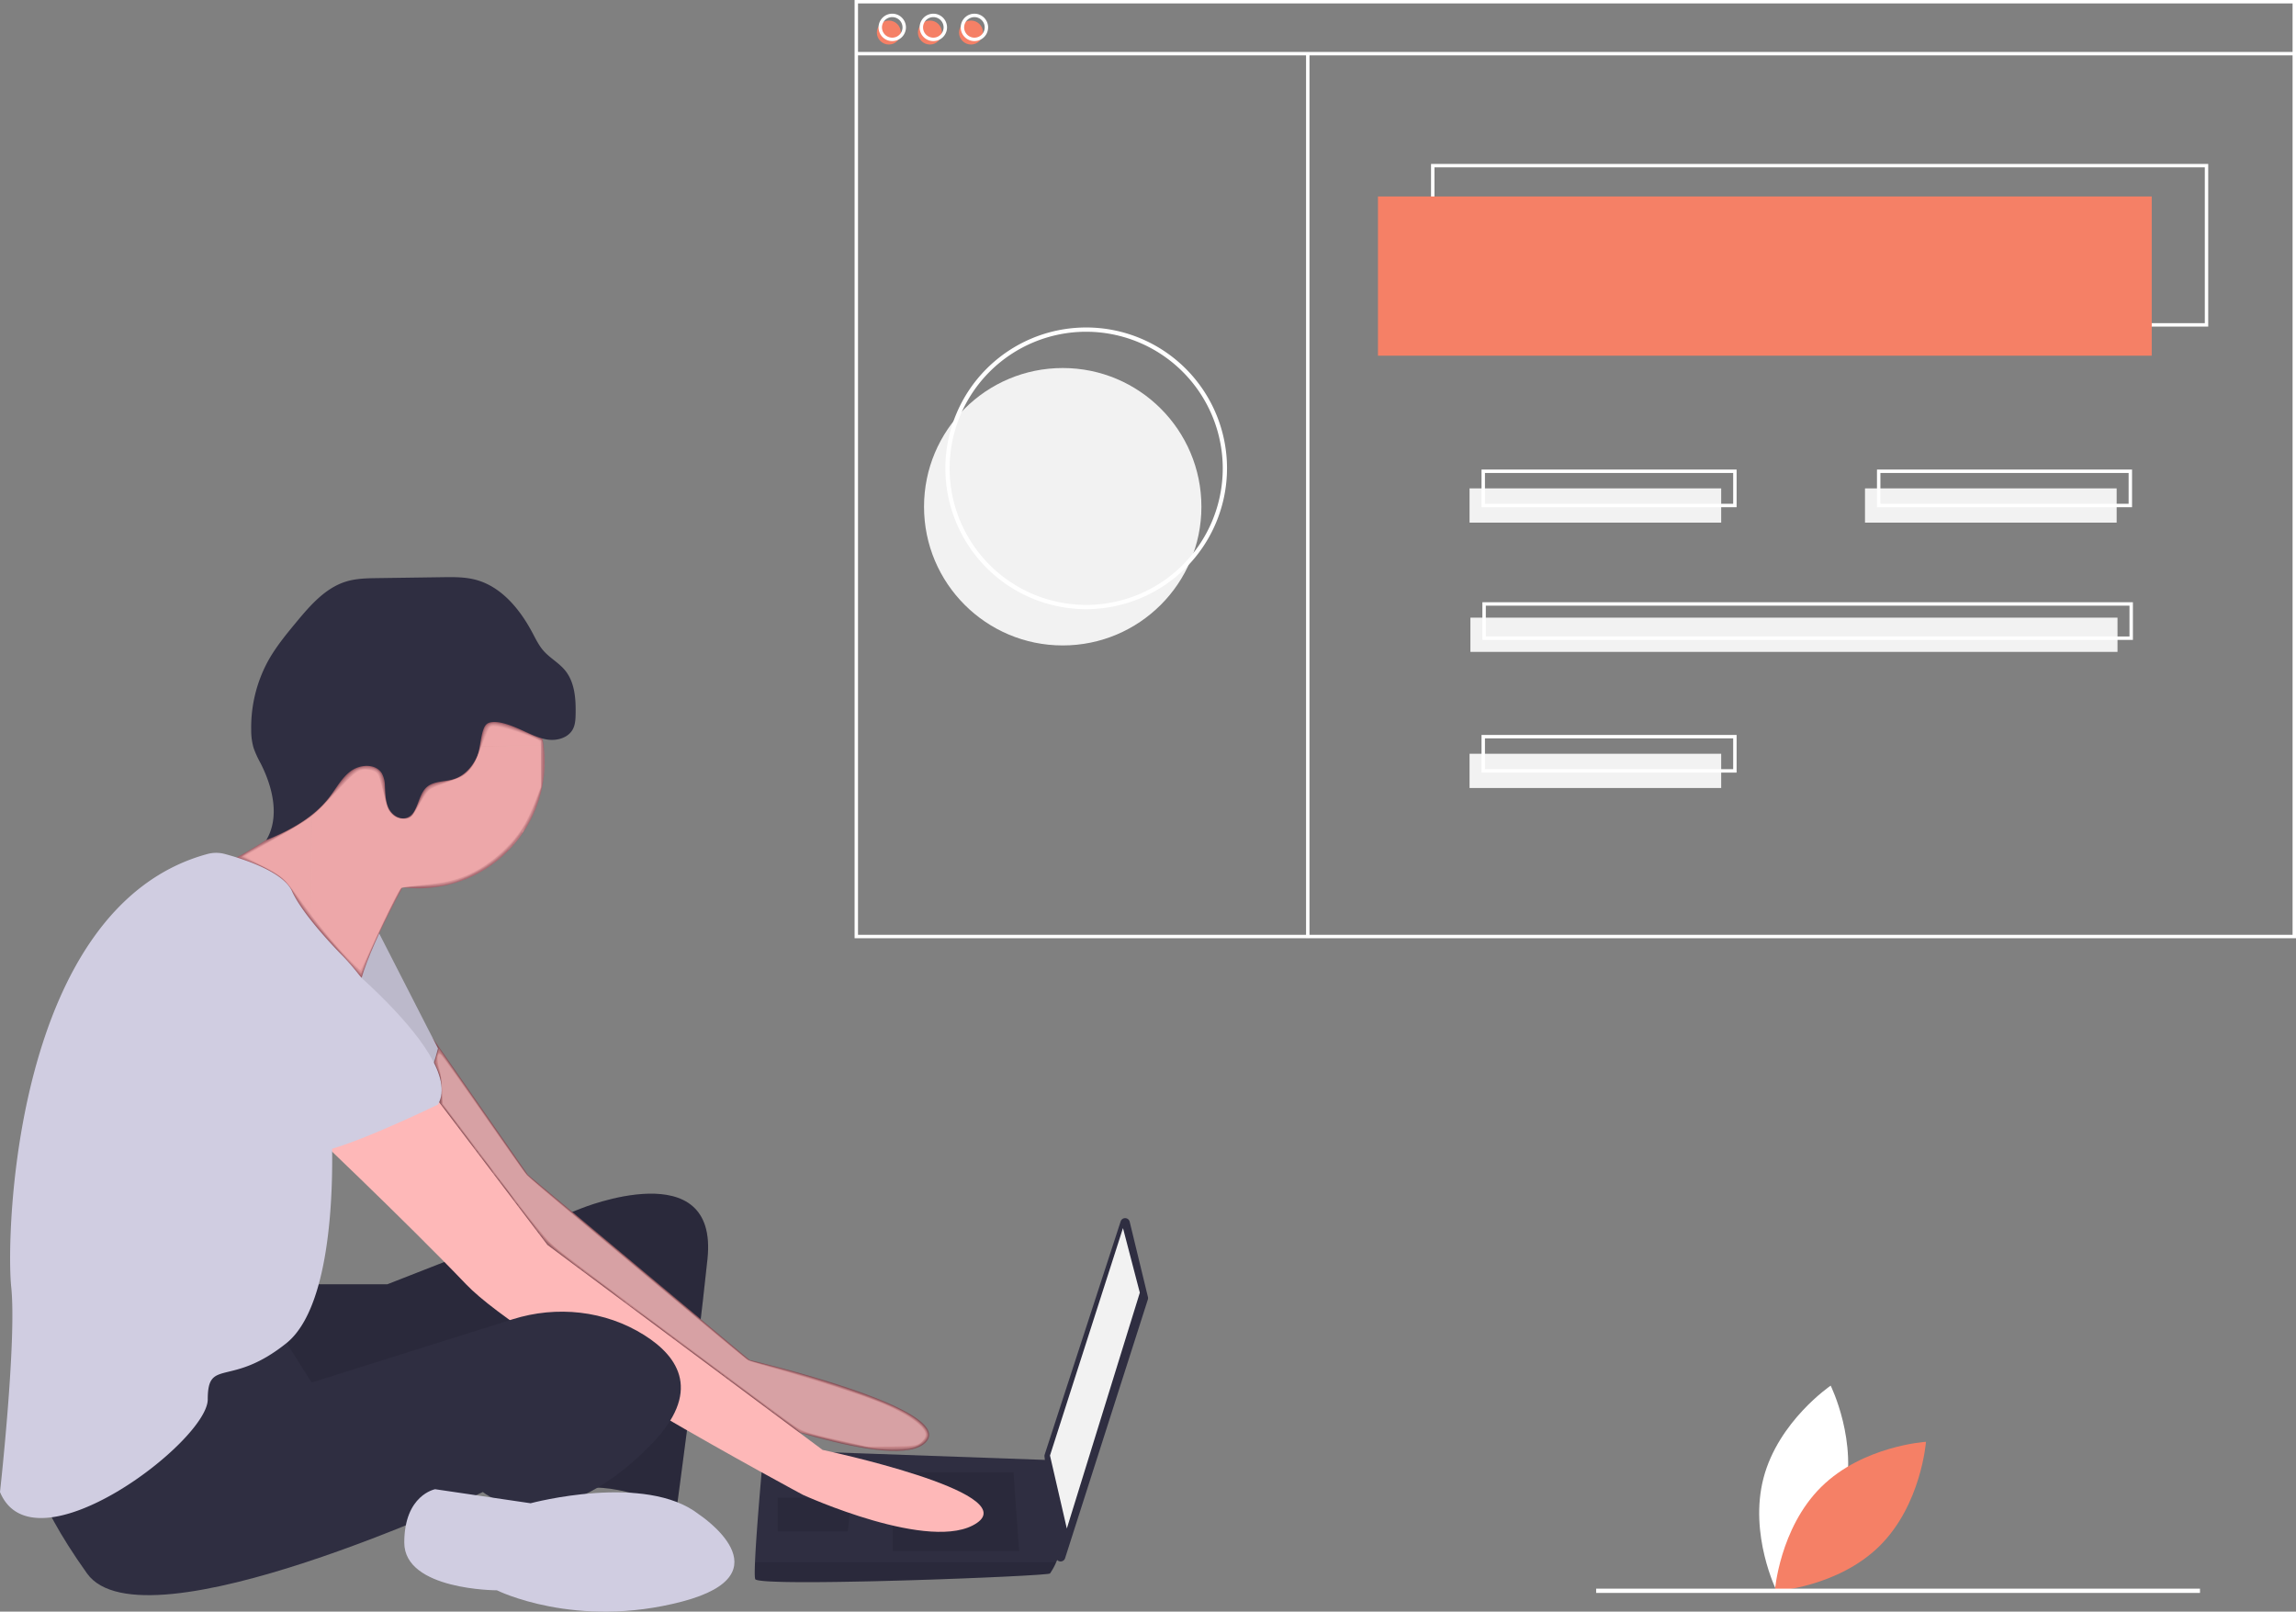<?xml version="1.0" encoding="UTF-8" standalone="no"?>
<svg
   xmlns:dc="http://purl.org/dc/elements/1.1/"
   xmlns:cc="http://creativecommons.org/ns#"
   xmlns:rdf="http://www.w3.org/1999/02/22-rdf-syntax-ns#"
   xmlns:svg="http://www.w3.org/2000/svg"
   xmlns="http://www.w3.org/2000/svg"
   xmlns:sodipodi="http://sodipodi.sourceforge.net/DTD/sodipodi-0.dtd"
   xmlns:inkscape="http://www.inkscape.org/namespaces/inkscape"
   inkscape:version="1.0 (4035a4fb49, 2020-05-01)"
   sodipodi:docname="portfolio-graphic.svg"
   version="1.1"
   viewBox="0 0 1076.064 755.228"
   height="755.228"
   width="1076.064"
   data-name="Layer 1"
   id="ade8c9af-7e2e-4eda-b5c8-b06129257226">
  <rect x="0" y="0" width="1076.064" height="755.228" fill="#808080" stroke="none"/>
  <defs
     id="defs200" />
  <sodipodi:namedview
     inkscape:current-layer="ade8c9af-7e2e-4eda-b5c8-b06129257226"
     inkscape:window-maximized="1"
     inkscape:window-y="-9"
     inkscape:window-x="-9"
     inkscape:cy="580.29019"
     inkscape:cx="517.18054"
     inkscape:zoom="1.099006"
     showgrid="false"
     id="namedview198"
     inkscape:window-height="1001"
     inkscape:window-width="1920"
     inkscape:pageshadow="2"
     inkscape:pageopacity="0"
     guidetolerance="10"
     gridtolerance="10"
     objecttolerance="10"
     borderopacity="1"
     bordercolor="#666666"
     pagecolor="#ffffff" />
  <title
     id="title107">web_developer</title>
  <path
     style="fill:#ffffff;fill-opacity:1"
     id="path109"
     fill="#3f3d56"
     transform="translate(-61.968 -72.386)"
     d="M926.114,774.809c-6.985,26.598-31.459,43.22-31.459,43.22s-13.15-26.502-6.166-53.1,31.459-43.22,31.459-43.22S933.098,748.211,926.114,774.809Z" />
  <path
     id="path111"
     fill="#f58066"
     transform="translate(-61.968 -72.386)"
     d="M915.52,769.183c-19.563,19.327-21.751,48.831-21.751,48.831s29.528-1.831,49.091-21.159,21.751-48.831,21.751-48.831S935.082,749.855,915.52,769.183Z" />
  <path
     id="path113"
     fill="#2f2e41"
     transform="translate(-61.968 -72.386)"
     d="M206.702,674.194h36.841l90.788-35.526s64.472-26.315,59.209,23.684-14.473,117.103-14.473,117.103-28.947-13.158-44.736-9.21-5.263-80.262-5.263-80.262-128.945,61.841-140.787,53.946-14.473-63.157-14.473-63.157Z" />
  <path
     id="path115"
     opacity="0.1"
     transform="translate(-61.968 -72.386)"
     d="M206.702,674.194h36.841l90.788-35.526s64.472-26.315,59.209,23.684-14.473,117.103-14.473,117.103-28.947-13.158-44.736-9.21-5.263-80.262-5.263-80.262-128.945,61.841-140.787,53.946-14.473-63.157-14.473-63.157Z" />
  <path
     id="path117"
     fill="#a0616a"
     transform="translate(-61.968 -72.386)"
     d="M264.746,558.82l44.586,64.059L413.277,709.72s96.051,22.368,82.893,38.157S402.751,732.088,402.751,732.088s-119.735-86.84-123.682-93.419S231.702,570.249,231.702,570.249Z" />
  <path
     style="mix-blend-mode:lighten;opacity:0.17"
     id="path119"
     opacity="0.1"
     transform="translate(-61.968,-72.386)"
     d="M 264.746,558.82 309.332,622.88 413.277,709.72 c 0,0 96.051,22.368 82.893,38.157 -13.158,15.789 -93.419,-15.789 -93.419,-15.789 0,0 -119.735,-86.84 -123.682,-93.419 C 275.122,632.09 231.702,570.249 231.702,570.249 Z" />
  <path
     id="path121"
     fill="#d0cde1"
     transform="translate(-61.968 -72.386)"
     d="M238.281,507.092l28.947,56.578s-6.579,27.631-17.105,30.263-55.262-34.21-55.262-34.21Z" />
  <path
     id="path123"
     opacity="0.1"
     transform="translate(-61.968 -72.386)"
     d="M238.281,507.092l28.947,56.578s-6.579,27.631-17.105,30.263-55.262-34.21-55.262-34.21Z" />
  <path
     id="path125"
     fill="#2f2e41"
     transform="translate(-61.968 -72.386)"
     d="M591.419,644.9,599.97,680.172a2.203,2.203,0,0,1-.043,1.19L561.14,802.574a2.203,2.203,0,0,1-4.287-.423l-5.366-47.219a2.203,2.203,0,0,1,.094-.931L587.184,644.737A2.203,2.203,0,0,1,591.419,644.9Z" />
  <polygon
     id="polygon127"
     fill="#f2f2f2"
     points="526.306 575.493 534.2 605.756 499.99 716.28 492.096 682.07 526.306 575.493" />
  <path
     id="path129"
     fill="#2f2e41"
     transform="translate(-61.968 -72.386)"
     d="M415.909,812.35c1.316,3.947,136.839-1.316,138.155-2.632a28.561,28.561,0,0,0,2.895-5.263c1.237-2.632,2.368-5.263,2.368-5.263L554.064,756.588l-134.208-4.763s-3.355,36.105-4.039,52.631C415.646,808.626,415.646,811.56,415.909,812.35Z" />
  <polygon
     id="polygon131"
     opacity="0.1"
     points="474.991 689.965 477.622 726.806 418.413 726.806 418.413 689.965 474.991 689.965" />
  <polygon
     id="polygon133"
     opacity="0.1"
     points="398.677 701.806 399.03 701.736 397.361 717.596 364.467 717.596 364.467 701.806 398.677 701.806" />
  <path
     id="path135"
     opacity="0.1"
     transform="translate(-61.968 -72.386)"
     d="M415.909,812.35c1.316,3.947,136.839-1.316,138.155-2.632a28.561,28.561,0,0,0,2.895-5.263H415.817C415.646,808.626,415.646,811.56,415.909,812.35Z" />
  <circle
     id="circle137"
     fill="#a0616a"
     r="59.209"
     cy="357.076"
     cx="196.049" />
  <path
     sodipodi:nodetypes="csccssc"
     id="path139"
     fill="#a0616a"
     transform="translate(-61.968,-72.386)"
     d="m 254.07,482.093 c 0,0 -19.736,34.21 -23.684,52.631 -3.947,18.421 -59.209,-36.841 -59.209,-36.841 l -7.237,-19.079 c 0,0 51.973,-24.342 48.025,-44.078 -2.02,-10.1 9.054,2.542 20.35,17.295 10.777,14.076 21.755,30.072 21.755,30.072 z" />
  <path
     style="fill:#feb8b8;fill-opacity:1"
     id="path141"
     fill="#a0616a"
     transform="translate(-61.968 -72.386)"
     d="M264.596,584.722l53.946,71.051,128.945,96.051s93.419,19.736,72.367,34.21-81.577-13.158-81.577-13.158S308.016,703.141,280.385,674.194s-78.946-77.63-78.946-77.63Z" />
  <path
     id="path143"
     fill="#2f2e41"
     transform="translate(-61.968 -72.386)"
     d="M192.229,695.247,208.018,720.246l94.231-29.646c20.676-6.505,43.348-4.111,61.687,7.442,16.447,10.362,26.973,26.809,3.289,51.15-47.368,48.683-78.946,22.368-78.946,22.368S129.072,846.559,102.757,809.718s-27.631-55.262-27.631-55.262S176.44,691.299,192.229,695.247Z" />
  <path
     id="path145"
     fill="#d0cde1"
     transform="translate(-61.968 -72.386)"
     d="M389.593,782.087s42.104,27.631-7.895,40.789-86.84-5.263-86.84-5.263-43.42,0-43.42-22.368,14.473-25,14.473-25l44.736,6.579S364.594,762.351,389.593,782.087Z" />
  <path
     id="path147"
     fill="#2f2e41"
     transform="translate(-61.968 -72.386)"
     d="M306.589,414.568c4.03,1.797,8.026,3.923,12.408,4.444s9.371-1.008,11.444-4.903c1.12-2.104,1.248-4.578,1.3-6.961.158-7.225-.364-15.036-4.943-20.627-2.914-3.559-7.167-5.802-10.184-9.274-2.161-2.488-3.599-5.503-5.148-8.411-5.866-11.017-14.551-21.606-26.622-24.782-5.04-1.326-10.328-1.262-15.539-1.188l-30.397.429c-4.919.069-9.914.15-14.623,1.574-9.784,2.958-16.908,11.186-23.432,19.054-4.881,5.887-9.775,11.834-13.439,18.547a65.079,65.079,0,0,0-7.714,31.887,29.833,29.833,0,0,0,1.093,8.437,46.822,46.822,0,0,0,3.316,7.284c5.7,11.197,9.085,25.182,2.665,35.983,11.152-4.555,22.186-10.528,29.542-20.068,3.291-4.267,5.872-9.263,10.258-12.395s11.532-3.403,14.346,1.193a12.857,12.857,0,0,1,1.451,6.022c.206,3.45.2,7.033,1.663,10.164s4.947,5.658,8.273,4.721c5.729-1.614,5.18-10.406,9.593-14.4,3.351-3.033,8.521-2.453,12.826-3.83,5.016-1.604,8.779-5.95,10.924-10.759,1.63-3.656,1.606-13.223,4.691-15.203C294.208,409.022,303.004,412.969,306.589,414.568Z" />
  <path
     id="path149"
     fill="#d0cde1"
     transform="translate(-61.968 -72.386)"
     d="M159.24,472.562a15.616,15.616,0,0,1,8.128.021c8.446,2.268,27.38,8.27,31.44,17.405,5.263,11.842,23.684,30.263,23.684,30.263s25,25,19.736,42.104-25,36.841-25,36.841,5.263,81.577-21.052,102.63-36.841,6.579-36.841,26.315S77.757,809.718,61.968,771.561c0,0,7.895-71.051,5.263-96.051C64.638,650.871,68.434,497.145,159.24,472.562Z" />
  <path
     id="path151"
     fill="#d0cde1"
     transform="translate(-61.968 -72.386)"
     d="M201.439,505.777s80.262,59.209,65.788,84.209c0,0-48.683,23.684-59.209,22.368s-51.315-47.368-61.841-51.315S130.388,486.04,201.439,505.777Z" />
  <circle
     id="circle153"
     fill="#f2f2f2"
     r="65"
     cy="237.458"
     cx="498.064" />
  <path
     style="fill:#ffffff;fill-opacity:1"
     id="path155"
     fill="#3f3d56"
     transform="translate(-61.968 -72.386)"
     d="M1096.898,225.427H732.649V149.207H1096.898ZM734.254,223.822h361.039v-73.01H734.254Z" />
  <rect
     id="rect157"
     fill="#f58066"
     height="74.615"
     width="362.644"
     y="92.065"
     x="645.809" />
  <circle
     id="circle159"
     fill="#f58066"
     r="5.616"
     cy="15.244"
     cx="416.565" />
  <circle
     id="circle161"
     fill="#f58066"
     r="5.616"
     cy="15.244"
     cx="435.82" />
  <circle
     id="circle163"
     fill="#f58066"
     r="5.616"
     cy="15.244"
     cx="455.076" />
  <path
     style="fill:#ffffff;fill-opacity:1"
     id="path165"
     fill="#3f3d56"
     transform="translate(-61.968 -72.386)"
     d="M1138.032,512.052H462.487V72.386h675.545Zm-673.94-1.605h672.336V73.991H464.092Z" />
  <rect
     style="fill:#ffffff;fill-opacity:1"
     id="rect167"
     fill="#3f3d56"
     height="1.605"
     width="673.94"
     y="24.338"
     x="401.321" />
  <path
     style="fill:#ffffff;fill-opacity:1"
     id="path169"
     fill="#3f3d56"
     transform="translate(-61.968 -72.386)"
     d="M480.138,91.641a6.418,6.418,0,1,1,6.418-6.418A6.426,6.426,0,0,1,480.138,91.641Zm0-11.232a4.814,4.814,0,1,0,4.814,4.814A4.819,4.819,0,0,0,480.138,80.409Z" />
  <path
     style="fill:#ffffff;fill-opacity:1"
     id="path171"
     fill="#3f3d56"
     transform="translate(-61.968 -72.386)"
     d="M499.393,91.641a6.418,6.418,0,1,1,6.418-6.418A6.426,6.426,0,0,1,499.393,91.641Zm0-11.232a4.814,4.814,0,1,0,4.814,4.814A4.819,4.819,0,0,0,499.393,80.409Z" />
  <path
     style="fill:#ffffff;fill-opacity:1"
     id="path173"
     fill="#3f3d56"
     transform="translate(-61.968 -72.386)"
     d="M518.649,91.641A6.418,6.418,0,1,1,525.067,85.223,6.426,6.426,0,0,1,518.649,91.641Zm0-11.232a4.814,4.814,0,1,0,4.814,4.814A4.819,4.819,0,0,0,518.649,80.409Z" />
  <rect
     style="fill:#ffffff;fill-opacity:1"
     id="rect175"
     fill="#3f3d56"
     height="414.346"
     width="1.605"
     y="25.14"
     x="612.109" />
  <rect
     id="rect177"
     fill="#f2f2f2"
     height="16.046"
     width="117.94"
     y="228.859"
     x="688.733" />
  <rect
     id="rect179"
     fill="#f2f2f2"
     height="16.046"
     width="117.94"
     y="228.859"
     x="874.067" />
  <path
     style="fill:#ffffff;fill-opacity:1"
     id="path181"
     fill="#3f3d56"
     transform="translate(-61.968 -72.386)"
     d="M875.861,310.07H756.317V292.42H875.861Zm-117.94-1.605H874.257V294.024H757.922Z" />
  <rect
     id="rect183"
     fill="#f2f2f2"
     height="16.046"
     width="117.94"
     y="353.217"
     x="688.733" />
  <path
     style="fill:#ffffff;fill-opacity:1"
     id="path185"
     fill="#3f3d56"
     transform="translate(-61.968 -72.386)"
     d="M875.861,434.428H756.317V416.778H875.861Zm-117.94-1.605H874.257V418.382H757.922Z" />
  <rect
     id="rect187"
     fill="#f2f2f2"
     height="16.046"
     width="303.273"
     y="289.433"
     x="689.134" />
  <path
     style="fill:#ffffff;fill-opacity:1"
     id="path189"
     fill="#3f3d56"
     transform="translate(-61.968 -72.386)"
     d="M1061.596,372.249H756.718V354.599h304.878ZM758.323,370.645h301.669V356.203H758.323Z" />
  <path
     style="fill:#ffffff;fill-opacity:1"
     id="path191"
     fill="#3f3d56"
     transform="translate(-61.968 -72.386)"
     d="M1061.195,310.07H941.651V292.42H1061.195Zm-117.94-1.605h116.335V294.024H943.255Z" />
  <path
     style="fill:#ffffff;fill-opacity:1"
     id="path193"
     fill="#3f3d56"
     transform="translate(-61.968 -72.386)"
     d="M571.032,357.844a66,66,0,1,1,66-66A66.075,66.075,0,0,1,571.032,357.844Zm0-130a64,64,0,1,0,64,64A64.073,64.073,0,0,0,571.032,227.844Z" />
  <rect
     style="fill:#ffffff;fill-opacity:1"
     id="rect195"
     fill="#3f3d56"
     height="2"
     width="283"
     y="744.458"
     x="748.064" />
  <path
     id="path1029"
     d="m 407.144,678.628 c -7.412,-1.136 -14.634,-2.711 -24.2,-5.28 l -8.028,-2.156 -23.922,-17.812 c -13.157,-9.797 -39.743,-29.596 -59.079,-43.998 l -35.156,-26.186 -25.284,-33.297 -25.284,-33.297 0.5,-1.987 c 1.032,-4.1 0.322,-9.129 -2.012,-14.238 l -1.104,-2.418 1.016,-3.519 1.016,-3.519 20.746,29.822 20.746,29.822 52.036,43.492 52.036,43.492 6.149,1.501 c 18.598,4.54 44.377,12.639 56.422,17.727 14.097,5.955 21.383,11.317 21.383,15.738 0,2.747 -3.559,5.46 -8.553,6.519 -3.546,0.752 -13.181,0.551 -19.427,-0.406 z"
     style="opacity:0.17;fill:#feb8b8;fill-opacity:1;stroke-width:0.455" />
  <path
     id="path1031"
     d="m 413.286,679.075 c -6.799,-0.501 -14.062,-1.866 -26.842,-5.044 l -11.146,-2.772 -6.028,-4.508 c -3.316,-2.479 -6.034,-4.351 -6.042,-4.16 -0.008,0.191 -0.223,-0.011 -0.478,-0.449 -0.255,-0.438 -0.761,-0.796 -1.124,-0.796 -0.363,0 -0.66,-0.211 -0.66,-0.469 0,-0.258 -0.358,-0.604 -0.796,-0.768 -0.438,-0.164 -1.001,-0.548 -1.251,-0.853 -0.773,-0.941 -17.06,-12.941 -17.075,-12.581 -0.008,0.187 -0.223,-0.019 -0.478,-0.457 -0.255,-0.438 -0.739,-0.796 -1.075,-0.796 -0.336,0 -0.729,-0.307 -0.873,-0.682 -0.144,-0.375 -0.526,-0.682 -0.849,-0.682 -0.323,0 -0.855,-0.429 -1.183,-0.954 -0.328,-0.525 -0.715,-0.835 -0.861,-0.69 -0.146,0.146 -0.49,-0.014 -0.765,-0.355 -0.79,-0.98 -16.448,-12.56 -16.983,-12.56 -0.265,0 -0.599,-0.307 -0.743,-0.682 -0.144,-0.375 -0.553,-0.682 -0.91,-0.682 -0.356,0 -0.766,-0.307 -0.91,-0.682 -0.144,-0.375 -0.502,-0.682 -0.795,-0.682 -0.293,0 -0.76,-0.282 -1.038,-0.627 -0.793,-0.984 -16.45,-12.567 -16.988,-12.567 -0.265,0 -0.599,-0.307 -0.743,-0.682 -0.144,-0.375 -0.553,-0.682 -0.91,-0.682 -0.356,0 -0.766,-0.307 -0.91,-0.682 -0.144,-0.375 -0.553,-0.682 -0.91,-0.682 -0.356,0 -0.766,-0.307 -0.91,-0.682 -0.144,-0.375 -0.502,-0.682 -0.795,-0.682 -0.293,0 -0.76,-0.282 -1.038,-0.627 -0.793,-0.984 -16.45,-12.567 -16.988,-12.567 -0.265,0 -0.599,-0.307 -0.743,-0.682 -0.144,-0.375 -0.553,-0.682 -0.91,-0.682 -0.356,0 -0.766,-0.307 -0.91,-0.682 -0.144,-0.375 -0.502,-0.682 -0.795,-0.682 -0.293,0 -0.76,-0.279 -1.038,-0.621 -0.278,-0.341 -3.064,-2.516 -6.192,-4.833 -5.349,-3.962 -9.691,-7.907 -9.22,-8.377 0.115,-0.115 -0.22,-0.478 -0.744,-0.806 -0.525,-0.328 -0.954,-0.86 -0.954,-1.183 0,-0.323 -0.307,-0.705 -0.682,-0.849 -0.375,-0.144 -0.682,-0.456 -0.682,-0.694 0,-0.618 -7.831,-10.844 -8.304,-10.844 -0.217,0 -0.271,-0.198 -0.122,-0.44 0.15,-0.242 -0.145,-0.701 -0.656,-1.019 -0.51,-0.319 -0.928,-0.74 -0.928,-0.936 0,-0.595 -6.449,-8.978 -6.907,-8.978 -0.234,0 -0.304,-0.198 -0.154,-0.44 0.15,-0.242 -0.145,-0.701 -0.656,-1.019 -0.51,-0.319 -0.928,-0.844 -0.928,-1.167 0,-0.323 -0.307,-0.705 -0.682,-0.849 -0.375,-0.144 -0.682,-0.451 -0.682,-0.683 0,-0.616 -5.044,-7.216 -5.515,-7.216 -0.22,0 -0.4,-0.314 -0.4,-0.697 0,-0.383 -0.307,-0.815 -0.682,-0.959 -0.375,-0.144 -0.682,-0.553 -0.682,-0.91 0,-0.356 -0.307,-0.766 -0.682,-0.91 -0.375,-0.144 -0.682,-0.45 -0.682,-0.68 0,-0.637 -6.42,-9.039 -6.907,-9.039 -0.234,0 -0.304,-0.198 -0.154,-0.44 0.15,-0.242 -0.145,-0.701 -0.656,-1.019 -0.51,-0.319 -0.928,-0.747 -0.928,-0.952 0,-0.518 -5.364,-7.641 -6.516,-8.653 -0.713,-0.627 -0.9,-1.234 -0.768,-2.502 0.096,-0.921 0.171,-3.62 0.168,-5.997 -0.005,-3.813 -0.184,-4.775 -1.519,-8.171 l -1.513,-3.849 0.792,-2.976 c 0.902,-3.389 1.08,-3.689 1.632,-2.744 0.218,0.373 9.467,13.7 20.553,29.614 l 20.156,28.936 33.439,27.956 c 18.392,15.376 41.783,34.928 51.98,43.45 l 18.541,15.494 7.619,1.94 c 11.861,3.02 23.88,6.56 36.282,10.685 21.126,7.027 31.507,11.857 37.062,17.246 2.908,2.821 3.599,4.757 2.418,6.777 -2.423,4.148 -9.291,5.737 -21.055,4.87 z"
     style="opacity:0.17;fill:#feb8b8;fill-opacity:1;stroke-width:0.455" />
  <path
     id="path1033"
     d="m 409.647,678.611 c -4.675,-0.568 -14.861,-2.701 -25.478,-5.335 l -8.872,-2.201 -5.232,-3.872 c -2.878,-2.13 -6.076,-4.472 -7.109,-5.205 -1.032,-0.733 -5.536,-4.085 -10.009,-7.448 -12.908,-9.707 -30.734,-22.961 -32.473,-24.146 -0.876,-0.596 -4.151,-3.058 -7.279,-5.471 -8.615,-6.644 -19.001,-14.041 -19.299,-13.744 -0.145,0.145 -0.264,0.035 -0.264,-0.244 0,-0.521 -7.921,-6.731 -15.241,-11.948 -5.431,-3.871 -17.097,-12.795 -20.309,-15.535 -1.483,-1.266 -5.373,-5.923 -9.223,-11.042 -3.662,-4.869 -7.011,-9.06 -7.444,-9.312 -0.433,-0.252 -0.619,-0.465 -0.414,-0.472 0.73,-0.027 -9.021,-12.753 -9.772,-12.753 -0.239,0 -0.334,-0.164 -0.21,-0.365 0.248,-0.401 -3.529,-5.612 -5.857,-8.081 -0.811,-0.86 -1.348,-1.57 -1.193,-1.578 0.155,-0.008 -0.171,-0.392 -0.723,-0.853 -0.552,-0.461 -0.917,-0.925 -0.811,-1.031 0.106,-0.106 -1.132,-1.923 -2.752,-4.037 -1.62,-2.114 -3.916,-5.15 -5.103,-6.747 -1.187,-1.596 -3.377,-4.461 -4.867,-6.366 l -2.709,-3.464 -0.029,-6.145 c -0.028,-5.821 -0.106,-6.335 -1.483,-9.755 l -1.454,-3.61 0.726,-2.891 c 0.399,-1.59 0.905,-2.832 1.123,-2.759 0.218,0.073 6.016,8.219 12.884,18.102 6.868,9.884 15.999,23.024 20.291,29.201 l 7.803,11.23 11.669,9.746 c 12.178,10.172 28.308,23.649 63.534,53.084 11.51,9.618 22.668,18.961 24.795,20.762 l 3.867,3.275 7.279,1.901 c 24.184,6.315 48.859,14.407 60.922,19.981 9.476,4.378 15.738,9.521 15.738,12.926 0,1.945 -2.8,4.567 -5.927,5.55 -2.952,0.929 -13.78,1.299 -19.096,0.653 z"
     style="opacity:0.17;fill:#feb8b8;fill-opacity:1;stroke-width:0.455" />
  <path
     id="path1035"
     d="m 408.282,678.342 c -17.937,-3.471 -31.667,-6.812 -33.894,-8.248 -1.001,-0.645 -9.679,-7.023 -19.284,-14.173 -9.605,-7.15 -19.944,-14.834 -22.975,-17.076 -3.031,-2.242 -10.732,-7.985 -17.113,-12.763 -6.381,-4.778 -13.751,-10.198 -16.378,-12.044 -2.627,-1.847 -6.21,-4.517 -7.962,-5.934 -1.752,-1.417 -7.638,-5.87 -13.08,-9.896 -14.583,-10.787 -19.427,-14.692 -22.219,-17.911 -2.462,-2.839 -12.727,-15.87 -14.063,-17.855 -1.624,-2.411 -4.47,-6.191 -6.884,-9.147 -1.431,-1.752 -3.385,-4.331 -4.342,-5.733 -0.957,-1.402 -3.032,-4.165 -4.61,-6.142 -1.578,-1.977 -5.142,-6.665 -7.919,-10.418 -2.777,-3.753 -6.228,-8.36 -7.669,-10.237 l -2.62,-3.412 -0.194,-6.369 c -0.171,-5.587 -0.349,-6.774 -1.456,-9.666 -1.323,-3.457 -1.362,-6.32 -0.108,-8.034 0.64,-0.875 1.597,0.429 24.664,33.624 7.477,10.76 14.315,20.587 15.196,21.838 1.093,1.553 8.463,8.002 23.226,20.322 11.894,9.926 34.625,28.927 50.514,42.224 15.889,13.297 29.528,24.681 30.309,25.296 1.001,0.789 4.22,1.866 10.919,3.653 24.418,6.513 50.486,15.289 60.72,20.443 7.657,3.856 12.576,7.976 13.388,11.213 0.388,1.546 -1.959,4.265 -4.782,5.54 -1.809,0.817 -3.108,0.936 -11.146,1.025 -5.005,0.055 -9.611,10e-4 -10.237,-0.12 z"
     style="opacity:0.17;fill:#feb8b8;fill-opacity:1;stroke-width:0.455" />
  <path
     id="path1037"
     d="m 398.955,676.38 c -11.152,-2.387 -20.876,-4.858 -23.248,-5.908 -1.925,-0.852 -6.477,-4.155 -35.669,-25.887 -7.882,-5.868 -19.326,-14.375 -25.432,-18.906 -22.14,-16.428 -49.936,-37.315 -53.048,-39.863 -1.752,-1.434 -4.215,-3.708 -5.475,-5.053 -2.381,-2.544 -11.822,-14.489 -16.135,-20.417 -1.366,-1.877 -3.921,-5.241 -5.678,-7.476 -1.757,-2.235 -3.809,-4.929 -4.559,-5.986 -0.751,-1.057 -6.074,-8.134 -11.829,-15.726 l -10.464,-13.805 -0.295,-6.597 c -0.222,-4.974 -0.53,-7.258 -1.251,-9.284 -0.992,-2.789 -1.245,-6.388 -0.529,-7.52 0.349,-0.551 0.529,-0.557 1.155,-0.037 1.112,0.923 7.001,9.18 24.162,33.877 14.083,20.268 15.839,22.606 19.108,25.449 5.158,4.486 16.657,14.155 43.636,36.689 13.012,10.868 31.176,26.044 40.364,33.724 14.599,12.202 17.009,14.048 19.108,14.637 1.321,0.371 8.032,2.247 14.913,4.171 13.408,3.747 34.543,10.607 43.448,14.102 10.505,4.122 18.271,8.685 21.497,12.629 1.907,2.331 1.925,3.923 0.066,5.782 -2.903,2.903 -3.231,2.97 -14.965,3.069 l -10.691,0.09 z"
     style="opacity:0.17;fill:#feb8b8;fill-opacity:1;stroke-width:0.455" />
  <path
     id="path1039"
     d="m 166.832,454.692 c -1.303,-1.652 -4.968,-5.768 -8.144,-9.146 -10.701,-11.382 -18.114,-20.927 -21.57,-27.772 -2.881,-5.707 -9.131,-10.011 -20.796,-14.318 l -4.654,-1.719 4.427,-2.571 c 2.435,-1.414 5.307,-3.133 6.382,-3.82 1.075,-0.687 3.839,-2.065 6.142,-3.064 9.333,-4.048 17.756,-9.599 22.874,-15.075 1.483,-1.586 4.165,-4.943 5.96,-7.459 4.15,-5.817 7.608,-9.027 10.721,-9.951 3.22,-0.956 5.266,-0.868 7.643,0.331 3.006,1.516 4.001,3.832 4.552,10.592 0.514,6.311 1.662,9.377 4.25,11.35 2.809,2.142 6.92,1.968 8.866,-0.376 0.307,-0.37 1.569,-2.978 2.805,-5.795 1.236,-2.818 2.71,-5.627 3.276,-6.244 1.497,-1.63 4.108,-2.647 8.9,-3.466 5.133,-0.878 8.291,-2.383 11.019,-5.255 3.107,-3.27 4.464,-6.167 5.713,-12.186 1.442,-6.954 1.846,-8.099 3.245,-9.199 2.424,-1.907 8.132,-0.744 17.835,3.634 2.719,1.227 5.493,2.368 6.165,2.537 0.726,0.182 1.415,0.791 1.698,1.5 0.87,2.181 0.985,13.937 0.185,18.817 -4.011,24.45 -21.821,43.184 -46.45,48.863 -2.121,0.489 -5.92,0.781 -11.374,0.875 l -8.189,0.14 -4.655,9.015 c -5.108,9.892 -9.568,19.723 -12.14,26.759 -0.915,2.502 -1.81,4.878 -1.988,5.279 -0.252,0.566 -0.855,0.057 -2.695,-2.275 z"
     style="opacity:0.17;fill:#feb8b8;fill-opacity:1;stroke-width:0.455" />
  <path
     id="path1041"
     d="m 165.986,453.418 c -1.701,-1.952 -5.864,-6.585 -9.25,-10.294 -9.302,-10.191 -15.962,-18.848 -19.339,-25.14 -2.949,-5.495 -8.855,-9.845 -18.567,-13.674 -2.823,-1.113 -5.497,-2.169 -5.943,-2.347 -1.012,-0.404 7.976,-5.711 18.245,-10.773 12.168,-5.998 18.849,-11.23 25.214,-19.747 4.164,-5.572 7.848,-9.472 9.973,-10.556 2.928,-1.495 5.465,-1.845 7.977,-1.099 3.978,1.181 4.882,2.82 5.851,10.612 0.8,6.435 1.335,8.235 3.075,10.345 2.3,2.791 5.686,3.657 8.701,2.226 1.522,-0.722 1.71,-1.028 5.245,-8.517 2.774,-5.878 3.57,-6.452 11.235,-8.107 5.643,-1.218 8.722,-2.716 11.341,-5.516 2.702,-2.889 4.434,-6.723 5.815,-12.874 1.333,-5.937 1.725,-7.04 2.849,-8.014 1.38,-1.196 3.086,-1.355 6.594,-0.617 3.416,0.719 17.308,6.217 18.696,7.4 0.704,0.6 0.771,1.662 0.658,10.504 -0.115,8.951 -0.232,10.225 -1.308,14.158 -5.187,18.968 -17.922,33.28 -36.006,40.464 -6.896,2.739 -9.805,3.266 -19.511,3.535 -5.805,0.16 -9.124,0.429 -9.392,0.759 -0.641,0.79 -8.707,16.773 -11.164,22.121 -1.207,2.627 -3.402,7.834 -4.877,11.57 -1.475,3.736 -2.758,6.869 -2.851,6.962 -0.093,0.093 -1.561,-1.428 -3.262,-3.381 z"
     style="opacity:0.17;fill:#feb8b8;fill-opacity:1;stroke-width:0.455" />
  <path
     id="path1043"
     d="m 164.829,451.815 c -2.349,-2.572 -4.376,-4.779 -4.505,-4.904 -0.129,-0.125 -2.453,-2.721 -5.165,-5.769 -6.541,-7.352 -11.148,-13.151 -14.304,-18.003 -1.424,-2.19 -3.421,-5.261 -4.437,-6.824 -3.149,-4.846 -8.653,-8.565 -18.6,-12.568 -2.415,-0.972 -4.489,-1.866 -4.61,-1.987 -0.427,-0.427 5.609,-3.978 15.267,-8.984 15.369,-7.965 20.527,-11.867 27.672,-20.933 4.507,-5.719 8.544,-9.857 10.781,-11.051 2.362,-1.261 7.044,-1.344 9.249,-0.164 2.019,1.081 2.744,2.964 3.79,9.85 1.062,6.992 1.472,8.299 3.228,10.299 1.799,2.049 3.493,2.895 5.799,2.895 3.379,0 4.389,-0.916 6.936,-6.289 4.139,-8.733 4.164,-8.755 12.731,-10.949 6.008,-1.538 7.403,-2.166 9.971,-4.486 3.747,-3.385 5.529,-7.189 7.67,-16.368 0.825,-3.537 1.204,-4.387 2.41,-5.402 1.315,-1.106 1.664,-1.183 4.285,-0.938 2.897,0.271 14.991,4.603 18.941,6.786 l 1.888,1.043 -0.01,10.908 -0.01,10.908 -1.89,5.52 c -1.039,3.036 -2.544,6.823 -3.344,8.417 -6.727,13.405 -18.189,23.693 -32.59,29.253 -5.276,2.037 -10.229,2.849 -19.708,3.231 -4.539,0.183 -7.759,0.51 -8.145,0.826 -1.108,0.908 -11.998,23.372 -15.471,31.915 -1.831,4.504 -3.381,8.246 -3.443,8.316 -0.062,0.07 -2.035,-1.977 -4.384,-4.55 z"
     style="opacity:0.17;fill:#feb8b8;fill-opacity:1;stroke-width:0.455" />
  <path
     id="path1045"
     d="m 163.743,450.46 c -13.445,-14.762 -18.633,-21.134 -24.551,-30.15 -2.417,-3.682 -5.142,-7.24 -6.381,-8.331 -2.795,-2.461 -7.818,-5.312 -14.203,-8.063 -2.804,-1.208 -4.996,-2.363 -4.87,-2.567 0.358,-0.579 5.045,-3.248 15.646,-8.911 15.309,-8.177 18.919,-10.96 27.425,-21.139 5.464,-6.538 9.204,-10.078 11.423,-10.81 2.417,-0.798 6.811,-0.422 8.33,0.712 1.538,1.148 2.2,3.102 3.363,9.92 1.084,6.357 1.942,8.529 4.228,10.702 1.408,1.338 2.029,1.591 4.319,1.756 3.823,0.277 4.627,-0.402 7.662,-6.465 4.135,-8.261 3.953,-8.107 12.49,-10.541 2.967,-0.846 6.181,-1.939 7.141,-2.429 4.343,-2.216 7.838,-7.538 9.619,-14.646 2.24,-8.94 3.111,-10.218 6.859,-10.055 2.709,0.118 11.837,3.093 17.373,5.662 l 3.981,1.847 v 11.051 11.051 l -1.88,5.376 c -2.898,8.288 -5.84,13.725 -10.375,19.173 -5.141,6.177 -11.159,11.157 -17.914,14.821 -8.801,4.774 -14.636,6.159 -28.976,6.878 -4.131,0.207 -5.896,0.474 -6.452,0.976 -1.614,1.458 -16.479,32.884 -18.31,38.709 -0.177,0.563 -0.462,1.011 -0.632,0.996 -0.171,-0.015 -2.563,-2.5 -5.315,-5.522 z"
     style="opacity:0.17;fill:#feb8b8;fill-opacity:1;stroke-width:0.455" />
  <path
     id="path1047"
     d="m 165.981,452.56 c -9.587,-9.886 -19.48,-21.75 -25.263,-30.297 -2.312,-3.417 -5,-7.179 -5.974,-8.359 -2.372,-2.876 -6.646,-5.639 -14.482,-9.362 l -6.51,-3.093 1.338,-0.948 c 0.736,-0.521 6.144,-3.547 12.018,-6.723 11.378,-6.152 17.981,-10.273 21.546,-13.448 1.209,-1.077 4.606,-4.742 7.548,-8.144 5.733,-6.629 10.002,-10.792 11.749,-11.457 1.64,-0.624 5.863,-0.493 7.605,0.235 0.851,0.356 1.848,1.227 2.214,1.936 0.367,0.709 1.295,4.456 2.063,8.326 1.103,5.559 1.663,7.417 2.668,8.848 1.773,2.523 3.868,3.641 6.82,3.641 3.155,0 3.871,-0.732 7.529,-7.7 3.366,-6.411 3.995,-6.943 10.543,-8.915 9.347,-2.815 11.09,-3.855 14.196,-8.471 1.846,-2.744 2.522,-4.465 4.916,-12.517 0.649,-2.182 1.67,-4.537 2.268,-5.232 0.937,-1.089 1.393,-1.253 3.288,-1.181 3.33,0.126 14.26,3.731 19.648,6.479 l 1.887,0.963 v 10.881 10.881 l -2.058,5.602 c -2.797,7.614 -5.125,12.16 -8.576,16.751 -8.804,11.712 -22.142,20.347 -34.804,22.532 -2.17,0.375 -7.459,0.949 -11.753,1.276 -4.799,0.366 -8.074,0.817 -8.501,1.171 -1.373,1.14 -16.225,32.433 -17.995,37.916 -0.303,0.938 -0.591,1.706 -0.641,1.706 -0.049,0 -1.529,-1.484 -3.289,-3.298 z"
     style="opacity:0.17;fill:#feb8b8;fill-opacity:1;stroke-width:0.455" />
  <path
     id="path1049"
     d="m 167.155,453.443 c -7.627,-7.112 -19.886,-21.85 -28.397,-34.141 -5.554,-8.02 -7.045,-9.228 -18.054,-14.619 l -6.834,-3.347 3.099,-1.79 c 1.704,-0.984 7.296,-4.102 12.425,-6.928 15.02,-8.274 18.294,-10.663 24.867,-18.143 1.895,-2.157 5.498,-6.02 8.007,-8.585 5.063,-5.177 6.485,-5.901 10.528,-5.365 4.433,0.588 4.826,1.184 6.86,10.403 0.863,3.912 1.877,7.707 2.252,8.433 2.14,4.139 8.457,5.922 11.077,3.128 0.524,-0.559 2.016,-2.962 3.316,-5.339 4.185,-7.658 4.544,-7.953 12.71,-10.465 6.305,-1.939 8.59,-3.15 10.909,-5.779 2.554,-2.896 3.614,-5.101 5.947,-12.364 1.156,-3.6 2.423,-6.643 3.101,-7.448 1.08,-1.284 1.293,-1.349 3.706,-1.13 2.826,0.256 13.054,3.554 17.853,5.757 l 3.071,1.41 v 10.689 10.689 l -1.849,5.025 c -5.521,15.003 -11.199,22.697 -23.002,31.165 -7.998,5.739 -16.311,8.71 -27.241,9.738 -13.196,1.241 -13.102,1.225 -14.049,2.366 -1.588,1.914 -13.058,26.076 -17.931,37.775 -0.272,0.653 -0.633,0.48 -2.368,-1.138 z"
     style="opacity:0.17;fill:#feb8b8;fill-opacity:1;stroke-width:0.455" />
  <path
     id="path1051"
     d="m 163.579,449.606 c -7.885,-8.106 -16.573,-18.782 -25.228,-31 -2.103,-2.969 -4.648,-6.105 -5.654,-6.967 -2.298,-1.97 -8.206,-5.361 -14.084,-8.085 -4.121,-1.91 -4.442,-2.147 -3.64,-2.695 0.484,-0.331 5.793,-3.324 11.799,-6.653 18.53,-10.27 19.997,-11.402 32.975,-25.441 6.168,-6.672 8.339,-8.227 11.487,-8.227 2.701,0 5.051,0.931 5.998,2.377 0.392,0.599 1.447,4.25 2.343,8.113 0.953,4.106 2.097,7.829 2.754,8.959 1.421,2.445 3.865,3.753 7.016,3.753 3.01,0 3.876,-0.86 7.74,-7.689 2.061,-3.642 3.409,-5.5 4.527,-6.238 0.876,-0.578 4.356,-1.996 7.734,-3.151 6.928,-2.369 8.33,-3.116 10.632,-5.663 2.199,-2.434 3.576,-5.289 6.172,-12.794 1.21,-3.498 2.562,-6.76 3.005,-7.25 0.521,-0.576 1.396,-0.89 2.476,-0.89 3.166,0 14.809,3.708 20.067,6.39 l 1.78,0.908 v 10.621 10.621 l -1.856,4.952 c -4.343,11.59 -7.779,17.214 -14.707,24.074 -7.262,7.192 -15.261,12.098 -23.698,14.535 -4.64,1.34 -7.062,1.726 -17.179,2.736 -3.942,0.394 -7.493,0.841 -7.893,0.994 -0.834,0.32 -9.252,17.222 -14.908,29.932 -2.112,4.746 -4.027,8.692 -4.255,8.768 -0.228,0.076 -2.66,-2.17 -5.403,-4.99 z"
     style="opacity:0.17;fill:#feb8b8;fill-opacity:1;stroke-width:0.455" />
  <path
     id="path1053"
     d="m 211.071,414.118 c 2.222,-0.642 4.17,-1.302 6.142,-2.08 15.077,-5.951 26.878,-17.358 33.108,-32.003 2.089,-4.911 3.744,-10.996 4.25,-15.625 0.336,-3.074 0.416,-9.093 0.181,-13.649 -0.046,-0.902 -0.041,-0.943 0.046,-0.341 0.358,2.477 0.474,8.157 0.228,11.126 -1.043,12.59 -5.654,23.894 -13.694,33.574 -1.503,1.81 -5.453,5.758 -7.23,7.227 -6.041,4.995 -12.554,8.611 -19.734,10.956 -1.905,0.622 -4.458,1.326 -4.776,1.316 -0.126,-0.004 0.539,-0.229 1.478,-0.5 z"
     style="opacity:0.17;fill:#feb8b8;fill-opacity:1;stroke-width:0.114" />
  <path
     id="path1055"
     d=""
     style="opacity:0.17;fill:#feb8b8;fill-opacity:1;stroke-width:0.114" />
  <path
     id="path1057"
     d=""
     style="opacity:0.17;fill:#feb8b8;fill-opacity:1;stroke-width:0.114" />
  <path
     id="path1059"
     d=""
     style="opacity:0.17;fill:#feb8b8;fill-opacity:1;stroke-width:0.114" />
  <path
     id="path1061"
     d=""
     style="opacity:0.17;fill:#feb8b8;fill-opacity:1;stroke-width:0.114" />
  <path
     id="path1063"
     d=""
     style="opacity:0.17;fill:#feb8b8;fill-opacity:1;stroke-width:0.114" />
  <path
     id="path1065"
     d="m 238.158,398.191 c -0.064,-0.168 0.098,-0.396 0.738,-1.041 0.451,-0.454 0.855,-0.805 0.896,-0.78 0.041,0.026 0.267,-0.15 0.502,-0.391 0.294,-0.302 0.38,-0.454 0.274,-0.493 -0.109,-0.039 -0.05,-0.166 0.202,-0.439 0.418,-0.453 2.322,-2.868 2.904,-3.683 2.629,-3.681 4.895,-7.775 6.757,-12.204 0.245,-0.582 0.462,-1.007 0.483,-0.944 0.047,0.14 -0.907,2.421 -1.792,4.284 -0.747,1.573 -2.266,4.338 -3.102,5.648 -0.308,0.483 -0.529,0.929 -0.49,0.992 0.082,0.133 -0.841,1.534 -2.291,3.475 -1.321,1.769 -2.462,3.127 -3.867,4.601 -0.959,1.006 -1.146,1.156 -1.215,0.974 z m 0.894,-0.855 c 0.435,-0.438 0.764,-0.796 0.733,-0.796 -0.031,0 -0.412,0.358 -0.847,0.796 -0.435,0.438 -0.764,0.796 -0.733,0.796 0.031,0 0.412,-0.358 0.847,-0.796 z m 2.332,-2.616 c 0.262,-0.313 0.452,-0.568 0.422,-0.568 -0.029,0 -0.303,0.292 -0.608,0.649 -0.305,0.357 -0.495,0.613 -0.422,0.568 0.072,-0.045 0.346,-0.337 0.608,-0.649 z m 0.739,-0.91 c 0.113,-0.125 0.18,-0.227 0.149,-0.227 -0.031,0 -0.15,0.102 -0.263,0.227 -0.113,0.125 -0.18,0.227 -0.149,0.227 0.031,0 0.15,-0.102 0.263,-0.227 z m 0.626,-0.796 c 0.198,-0.25 0.335,-0.455 0.303,-0.455 -0.031,0 -0.219,0.205 -0.417,0.455 -0.198,0.25 -0.335,0.455 -0.303,0.455 0.031,0 0.219,-0.205 0.417,-0.455 z m 0.746,-0.986 c 0.175,-0.23 0.26,-0.382 0.189,-0.338 -0.146,0.09 -0.638,0.755 -0.559,0.755 0.028,0 0.194,-0.188 0.37,-0.418 z m 0.618,-0.834 c 0.134,-0.188 0.217,-0.341 0.186,-0.341 -0.031,0 -0.166,0.154 -0.3,0.341 -0.134,0.188 -0.217,0.341 -0.186,0.341 0.031,0 0.166,-0.154 0.3,-0.341 z m 0.579,-0.816 c 0.09,-0.168 0.09,-0.213 10e-4,-0.158 -0.069,0.042 -0.181,0.183 -0.25,0.312 -0.09,0.168 -0.09,0.213 -10e-4,0.158 0.069,-0.042 0.181,-0.183 0.25,-0.312 z"
     style="opacity:0.17;fill:#feb8b8;fill-opacity:1;stroke-width:0.114" />
  <path
     id="path1067"
     d="m 244.454,390.298 c 0,-0.063 0.055,-0.148 0.121,-0.189 0.067,-0.041 0.093,-0.149 0.059,-0.239 -0.073,-0.19 0.485,-1.089 0.622,-1.003 0.051,0.031 0.129,-0.003 0.174,-0.076 0.054,-0.088 0.033,-0.103 -0.064,-0.043 -0.097,0.06 -0.129,0.038 -0.093,-0.068 0.029,-0.087 0.108,-0.158 0.176,-0.158 0.068,0 0.166,-0.047 0.218,-0.104 0.056,-0.061 0.03,-0.066 -0.062,-0.013 -0.108,0.063 -0.139,0.042 -0.1,-0.067 0.032,-0.087 0.109,-0.147 0.172,-0.134 0.063,0.013 0.108,-0.064 0.1,-0.171 -0.008,-0.107 0.047,-0.182 0.123,-0.168 0.076,0.015 0.112,-0.041 0.08,-0.123 -0.032,-0.085 0.019,-0.15 0.118,-0.15 0.097,0 0.175,0.023 0.175,0.052 0,0.029 -0.226,0.425 -0.503,0.881 -0.277,0.456 -0.477,0.855 -0.446,0.886 0.091,0.091 -0.189,0.545 -0.295,0.479 -0.052,-0.032 -0.088,0.029 -0.08,0.136 0.009,0.107 -0.036,0.197 -0.098,0.2 -0.062,0.002 -0.178,0.045 -0.256,0.095 -0.079,0.05 -0.142,0.04 -0.142,-0.024 z"
     style="opacity:0.17;fill:#feb8b8;fill-opacity:1;stroke-width:0.114" />
  <path
     id="path1069"
     d="m 245.259,389.422 c 0.005,-0.133 0.032,-0.159 0.069,-0.069 0.033,0.082 0.029,0.18 -0.009,0.218 -0.038,0.038 -0.065,-0.029 -0.06,-0.149 z"
     style="opacity:0.17;fill:#feb8b8;fill-opacity:1;stroke-width:0.114" />
  <path
     id="path1071"
     d="m 244.568,390.189 c 0,-0.049 0.071,-0.186 0.158,-0.304 0.087,-0.119 0.129,-0.291 0.094,-0.382 -0.041,-0.106 -0.016,-0.136 0.068,-0.084 0.085,0.052 0.109,0.021 0.067,-0.087 -0.039,-0.102 0.05,-0.243 0.228,-0.36 0.161,-0.105 0.267,-0.232 0.237,-0.281 -0.03,-0.049 0.021,-0.119 0.115,-0.155 0.227,-0.087 0.214,-6.7e-4 -0.066,0.452 -0.13,0.21 -0.204,0.431 -0.166,0.493 0.038,0.062 -0.035,0.177 -0.163,0.257 -0.128,0.08 -0.232,0.204 -0.232,0.276 0,0.072 -0.077,0.161 -0.171,0.197 -0.094,0.036 -0.171,0.026 -0.171,-0.023 z"
     style="opacity:0.17;fill:#feb8b8;fill-opacity:1;stroke-width:0.114" />
  <path
     id="path1073"
     d=""
     style="opacity:0.17;fill:#feb8b8;fill-opacity:1;stroke-width:0.114" />
  <path
     id="path1075"
     d=""
     style="opacity:0.17;fill:#feb8b8;fill-opacity:1;stroke-width:0.114" />
  <path
     id="path1077"
     d="m 168.036,453.893 c -0.755,-0.623 -4.909,-4.745 -6.733,-6.682 -4.121,-4.377 -9.298,-10.503 -14.151,-16.748 l -1.082,-1.393 v -23.291 -23.291 l 1.336,-1.097 c 1.826,-1.499 6.012,-5.769 11.742,-11.978 5.542,-6.006 7.98,-8.043 10.352,-8.655 1.941,-0.5 4.832,-0.041 6.547,1.039 1.372,0.865 1.615,1.518 3.751,10.118 1.361,5.477 1.923,7.272 2.566,8.194 0.891,1.277 1.59,1.935 2.83,2.667 1.363,0.803 4.03,1.239 5.578,0.91 0.634,-0.135 1.715,-0.677 2.079,-1.043 0.507,-0.51 2.263,-3.116 3.077,-4.568 3.188,-5.682 4.638,-7.704 6.069,-8.467 1.45,-0.773 4.235,-1.866 8.669,-3.402 3.987,-1.381 5.932,-2.274 7.399,-3.397 1.048,-0.802 2.528,-2.434 3.402,-3.751 1.276,-1.923 1.923,-3.346 3.852,-8.471 l 0.321,-0.853 13.899,-0.029 13.899,-0.029 v 9.519 9.519 l -1.207,3.192 c -3.335,8.823 -5.232,12.849 -8.043,17.068 -0.642,0.964 -2.514,3.464 -3.145,4.202 -2.01,2.348 -5.118,5.508 -7.056,7.172 -0.656,0.563 -1.269,1.097 -1.363,1.186 -0.461,0.44 -3.053,2.42 -4.361,3.332 -4.449,3.103 -9.555,5.629 -14.232,7.042 -4.703,1.421 -7.472,1.91 -15.358,2.711 -1.251,0.127 -2.761,0.284 -3.355,0.348 -0.594,0.064 -1.336,0.143 -1.649,0.174 -1.497,0.152 -4.341,0.52 -4.493,0.582 -0.094,0.038 -0.299,0.08 -0.455,0.092 -0.156,0.012 -0.366,0.03 -0.465,0.04 -0.243,0.024 -1.057,1.235 -2.037,3.032 -1.38,2.53 -5.504,10.837 -7.763,15.639 -0.221,0.469 -0.861,1.826 -1.423,3.014 -0.888,1.878 -2.897,6.241 -3.667,7.962 -1.001,2.238 -1.412,3.132 -2.46,5.346 -1.288,2.721 -1.808,3.697 -1.972,3.697 -0.058,0 -0.463,-0.294 -0.899,-0.654 z"
     style="opacity:0.17;fill:#feb8b8;fill-opacity:1;stroke-width:0.114" />
  <path
     id="path1079"
     d="m 168.19,453.967 c -0.312,-0.256 -1.206,-1.091 -1.988,-1.854 -5.841,-5.701 -11.575,-12.186 -17.998,-20.355 l -2.134,-2.714 0.005,-23.275 0.005,-23.275 0.928,-0.739 c 1.795,-1.43 6.297,-6 12.609,-12.799 4.068,-4.381 6.671,-6.724 8.46,-7.616 1.261,-0.628 2.046,-0.781 3.64,-0.708 2.129,0.097 3.906,0.697 4.885,1.648 0.848,0.823 1.188,1.833 2.906,8.612 1.756,6.93 2.143,8.177 2.884,9.294 1.617,2.436 4.24,3.714 7.383,3.598 1.098,-0.041 1.248,-0.075 2.059,-0.476 0.667,-0.329 0.985,-0.572 1.339,-1.02 0.783,-0.99 2.294,-3.336 3.459,-5.368 2.517,-4.392 3.772,-6.172 4.922,-6.983 0.883,-0.623 4.187,-1.979 8.436,-3.462 5.883,-2.053 7.443,-2.855 9.35,-4.806 2.469,-2.526 3.386,-4.197 5.861,-10.681 l 0.434,-1.137 2.101,-0.071 c 1.156,-0.039 7.411,-0.077 13.902,-0.085 l 11.8,-0.015 v 9.484 9.484 l -1.092,2.882 c -4.177,11.025 -6.44,15.448 -10.614,20.746 -1.668,2.117 -6.124,6.682 -8.54,8.748 -5.87,5.02 -12.64,8.849 -19.21,10.865 -4.652,1.427 -7.225,1.867 -16.674,2.851 -5.959,0.621 -7.569,0.817 -8.96,1.094 -0.631,0.126 -1.699,2.001 -5.573,9.79 -2.506,5.037 -4.275,8.7 -6.198,12.831 -1.118,2.403 -3.809,8.277 -4.35,9.497 -1.501,3.385 -3.077,6.483 -3.296,6.483 -0.096,0 -0.43,-0.21 -0.742,-0.466 z"
     style="opacity:0.17;fill:#feb8b8;fill-opacity:1;stroke-width:0.114" />
  <path
     id="path1081"
     d="m 142.622,424.386 c -7.473,-10.281 -8.541,-11.629 -10.424,-13.154 -2.333,-1.889 -7.778,-5.016 -13.318,-7.648 -2.155,-1.024 -3.919,-2.045 -3.919,-2.269 0,-0.224 2.098,-1.581 4.663,-3.016 13.58,-7.595 20.87,-11.834 23.427,-13.621 l 2.847,-1.99 v 22.96 c 0,12.628 -0.051,22.954 -0.114,22.946 -0.063,-0.008 -1.486,-1.902 -3.162,-4.208 z"
     style="opacity:0.17;fill:#feb8b8;fill-opacity:1;stroke-width:0.455" />
  <path
     id="path1083"
     d="m 143.168,424.883 c -9.485,-13.209 -10.791,-14.434 -21.006,-19.7 -3.737,-1.926 -6.716,-3.735 -6.622,-4.019 0.184,-0.553 0.265,-0.601 14.434,-8.62 5.13,-2.903 10.862,-6.309 12.739,-7.568 l 3.412,-2.289 0.121,11.587 c 0.067,6.373 0.067,16.794 0,23.158 l -0.121,11.57 z"
     style="opacity:0.17;fill:#feb8b8;fill-opacity:1;stroke-width:0.455" />
  <path
     id="path1085"
     d="m 226.982,346.192 c 1.711,-4.634 2.367,-5.689 3.694,-5.943 2.286,-0.437 12.998,2.645 19.975,5.747 2.182,0.97 2.616,1.353 2.616,2.306 v 1.143 l -12.853,0.006 c -7.069,0.003 -13.299,0.126 -13.844,0.272 -0.972,0.261 -0.964,0.193 0.411,-3.532 z"
     style="opacity:0.17;fill:#feb8b8;fill-opacity:1;stroke-width:0.455" />
  <path
     id="path1087"
     d="m 225.97,349.458 c 0,-0.902 2.83,-7.548 3.563,-8.366 0.631,-0.705 1.184,-0.803 3.286,-0.585 4.061,0.422 16.516,4.564 19.393,6.449 0.634,0.415 1.055,1.142 1.055,1.818 v 1.127 h -13.649 c -8.553,0 -13.649,-0.165 -13.649,-0.443 z"
     style="opacity:0.17;fill:#feb8b8;fill-opacity:1;stroke-width:0.455" />
  <path
     id="path1089"
     d="m 405.905,677.792 c -0.5,-0.137 -4.902,-1.128 -9.782,-2.203 -4.879,-1.074 -11.43,-2.632 -14.556,-3.46 -6.253,-1.658 -7.081,-2.128 -18.007,-10.223 -12.487,-9.252 -17.861,-13.242 -29.083,-21.594 -65.737,-48.924 -72.641,-54.142 -76.354,-57.712 -2.718,-2.614 -9.28,-10.66 -16.748,-20.537 -3.122,-4.129 -12.032,-15.905 -19.8,-26.17 l -14.124,-18.663 -0.26,-6.36 c -0.183,-4.476 -0.54,-7.303 -1.205,-9.543 -1.508,-5.083 -1.145,-8.541 0.733,-6.983 0.814,0.675 7.636,10.257 26.188,36.781 6.913,9.884 13.145,18.609 13.849,19.389 0.704,0.78 3.429,3.249 6.056,5.487 16.388,13.958 95.896,80.295 97.365,81.235 0.623,0.399 5.33,1.891 10.46,3.317 18.301,5.086 40.72,12.239 50.379,16.073 10.117,4.016 17.451,8.233 20.936,12.039 2.289,2.499 2.5,4.118 0.801,6.137 -2.211,2.627 -3.283,2.843 -15.133,3.05 -5.943,0.104 -11.215,0.076 -11.715,-0.061 z"
     style="opacity:0.17;fill:#ffffff;fill-opacity:1;stroke-width:0.455" />
</svg>
